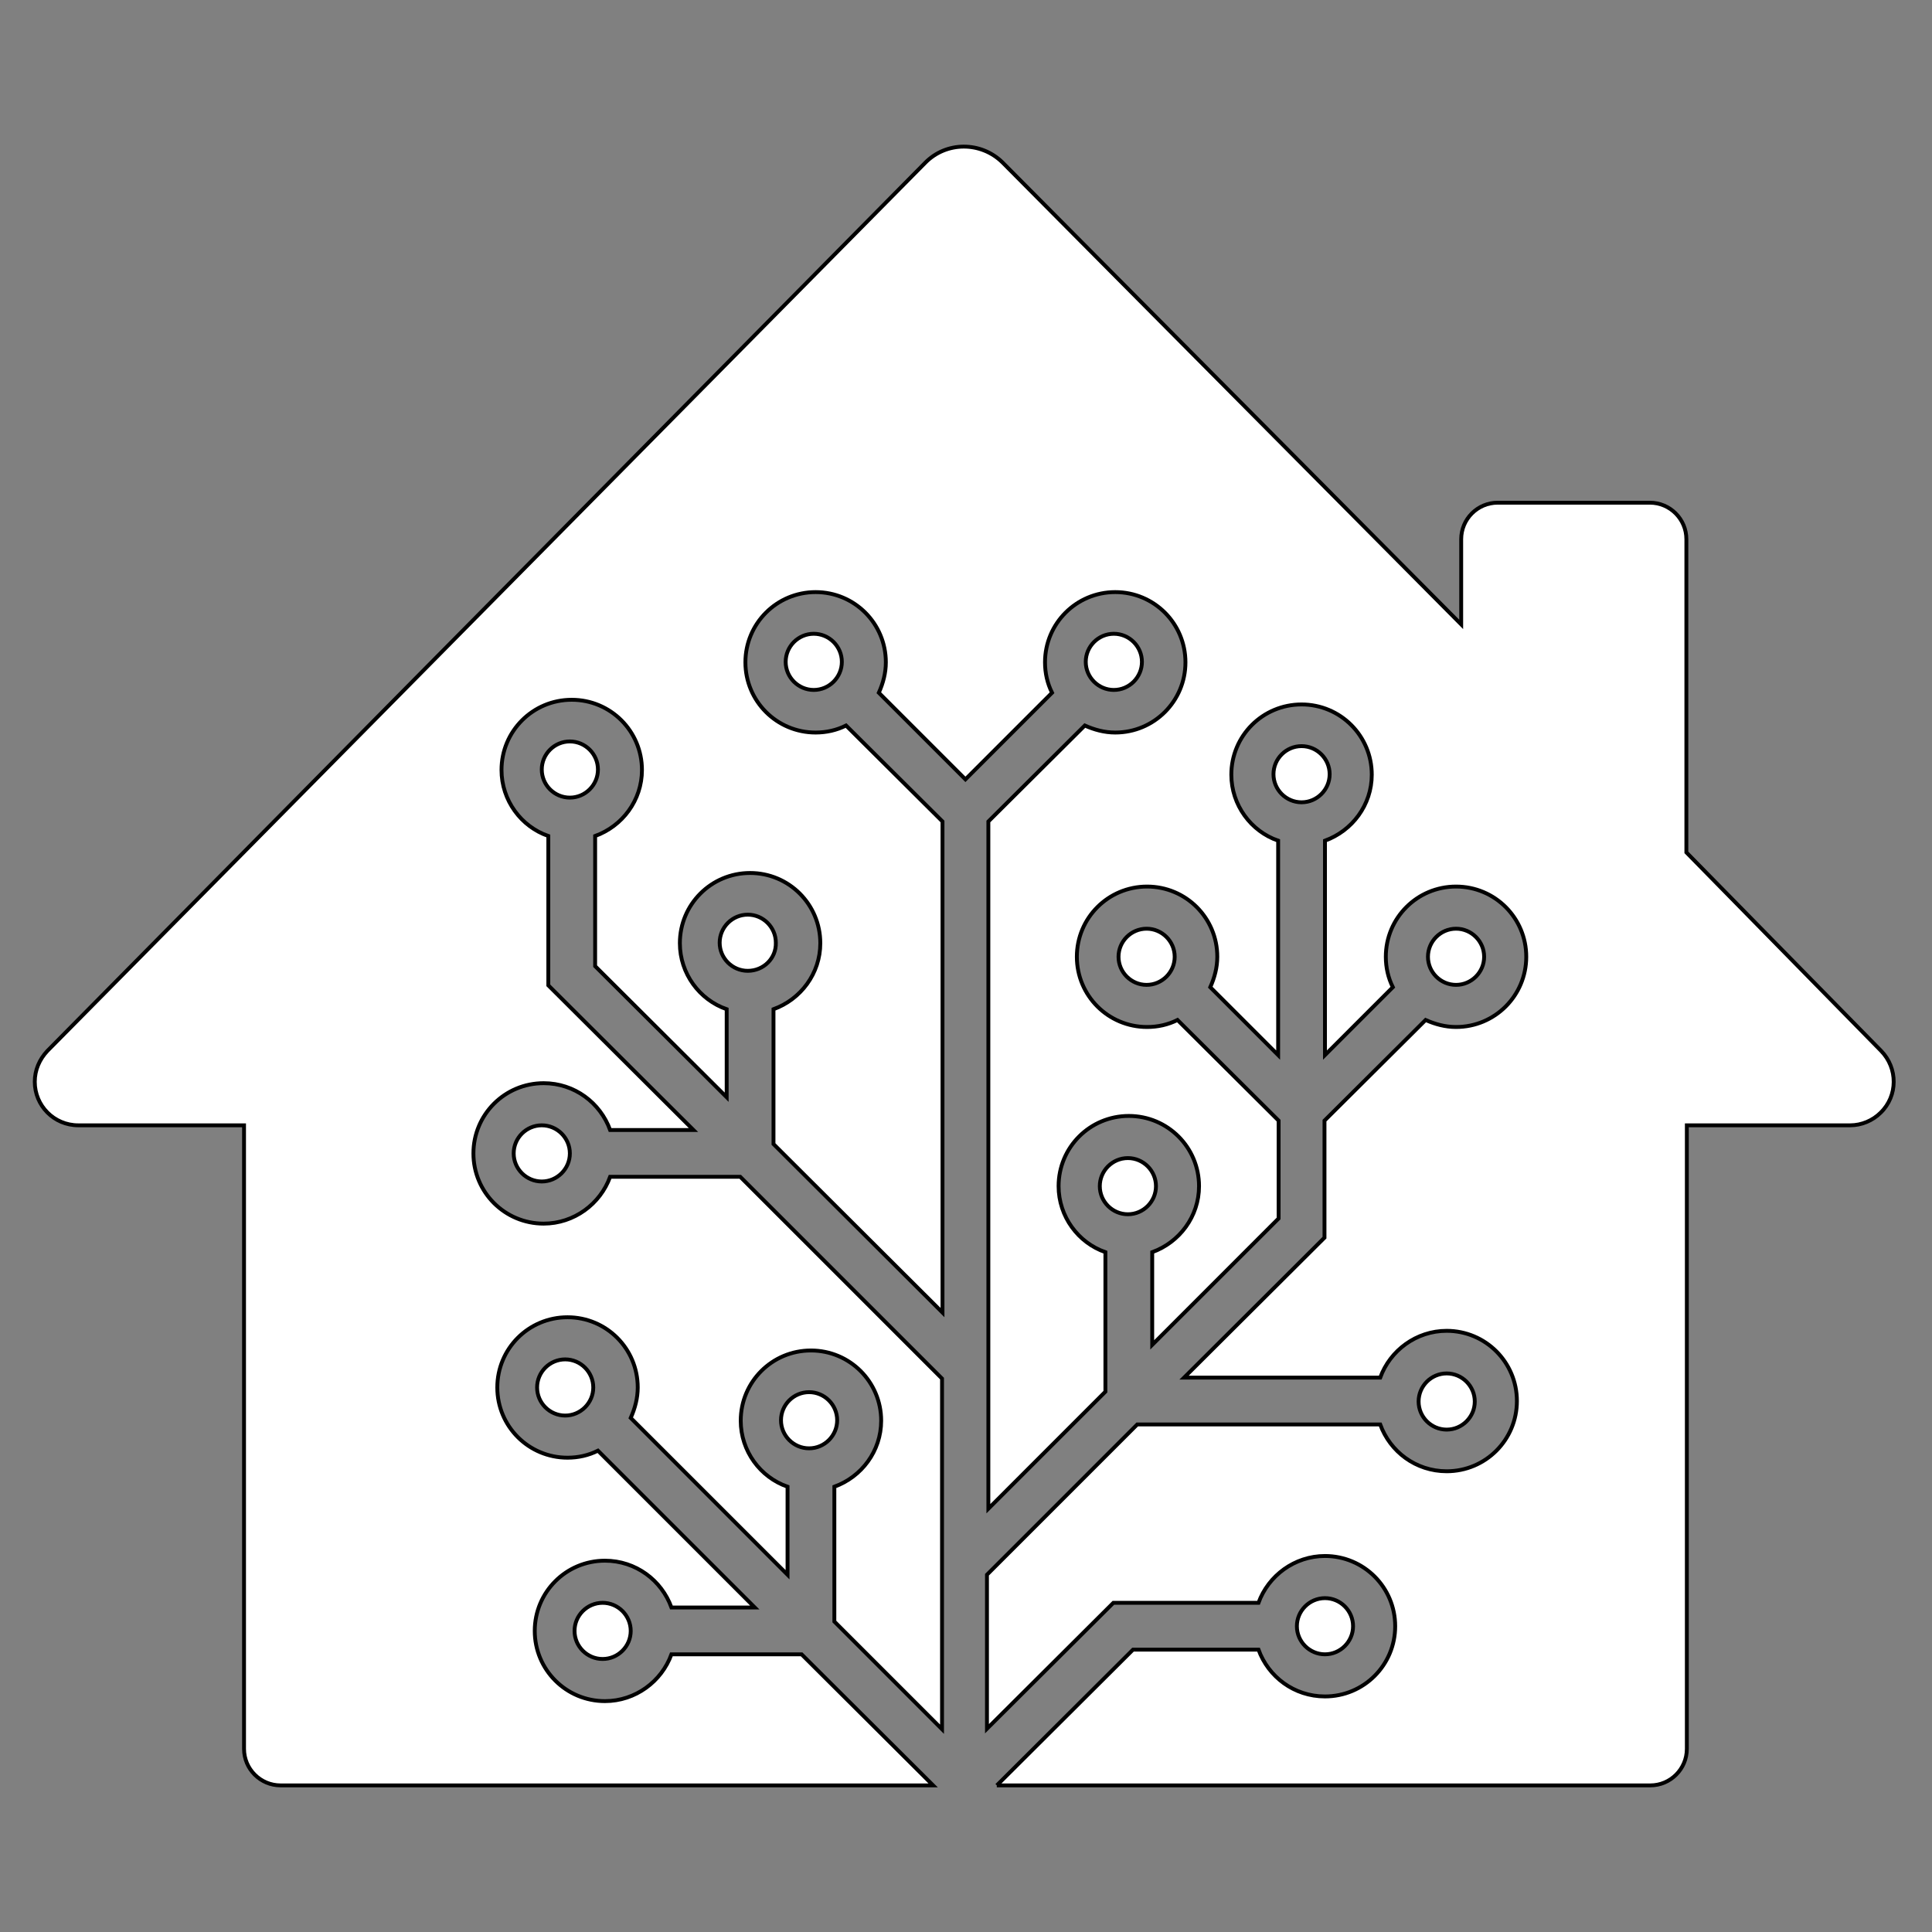 <svg width="500" height="500" xmlns="http://www.w3.org/2000/svg" fill="none">
 <rect width="100%" height="100%" fill="#808080" stroke="none"/>
 <defs>
  <clipPath id="clip0_504_88">
   <rect id="svg_1" fill="white" height="500" width="500"/>
  </clipPath>
 </defs>
 <g>
  <title>Layer 1</title>
  <g stroke="null" id="svg_2" clip-path="url(#clip0_504_88)">
   <path stroke="null" id="svg_3" fill="white" d="m257.972,462.057l35.256,-35.135l32.469,0c2.544,7.027 9.208,12.115 17.204,12.115c10.056,0 18.173,-8.117 18.173,-18.173c0,-10.056 -8.117,-18.173 -18.173,-18.173c-7.875,0 -14.66,5.088 -17.204,12.115l-37.558,0l-32.712,32.59l0,-39.86l38.89,-38.89l62.879,0c2.544,7.027 9.208,12.115 17.204,12.115c10.056,0 18.173,-8.117 18.173,-18.173c0,-10.056 -8.117,-18.173 -18.173,-18.173c-7.875,0 -14.66,5.088 -17.204,12.115l-50.764,0l36.346,-36.225l0,-30.289l26.169,-26.048c2.423,1.09 5.088,1.817 7.875,1.817c10.056,0 18.173,-8.117 18.173,-18.173c0,-10.056 -8.117,-18.173 -18.173,-18.173c-10.056,0 -18.173,8.117 -18.173,18.173c0,2.787 0.606,5.452 1.817,7.875l-17.567,17.567l0,-55.489c7.027,-2.544 12.115,-9.208 12.115,-17.083c0,-10.056 -8.117,-18.173 -18.173,-18.173c-10.056,0 -18.173,8.117 -18.173,18.173c0,7.875 5.088,14.66 12.115,17.083l0,55.489l-17.567,-17.567c1.09,-2.423 1.817,-5.088 1.817,-7.875c0,-10.056 -8.117,-18.173 -18.173,-18.173c-10.056,0 -18.173,8.117 -18.173,18.173c0,10.056 8.117,18.173 18.173,18.173c2.787,0 5.452,-0.606 7.875,-1.817l26.169,26.048l0,25.321l-32.712,32.712l0,-23.988c7.027,-2.544 12.115,-9.208 12.115,-17.083c0,-10.056 -8.117,-18.173 -18.173,-18.173c-10.056,0 -18.173,8.117 -18.173,18.173c0,7.875 5.088,14.66 12.115,17.083l0,36.104l-30.289,30.289l0,-177.854l24.958,-24.837c2.423,1.09 5.088,1.817 7.875,1.817c10.056,0 18.173,-8.117 18.173,-18.173c0,-10.056 -8.117,-18.173 -18.173,-18.173c-10.056,0 -18.173,8.117 -18.173,18.173c0,2.787 0.606,5.452 1.817,7.875l-22.413,22.413l-22.413,-22.413c1.09,-2.423 1.817,-5.088 1.817,-7.875c0,-10.056 -8.117,-18.173 -18.173,-18.173c-10.056,0 -18.173,8.117 -18.173,18.173c0,10.056 8.117,18.173 18.173,18.173c2.787,0 5.452,-0.606 7.875,-1.817l24.958,24.837l0,127.091l-43.737,-43.615l0,-34.892c7.027,-2.544 12.115,-9.208 12.115,-17.083c0,-10.056 -8.117,-18.173 -18.173,-18.173c-10.056,0 -18.173,8.117 -18.173,18.173c0,7.875 5.088,14.66 12.115,17.083l0,22.777l-34.044,-33.923l0,-33.681c7.027,-2.544 12.115,-9.208 12.115,-17.083c0,-10.056 -8.117,-18.173 -18.173,-18.173c-10.056,0 -18.173,8.117 -18.173,18.173c0,7.875 5.088,14.66 12.115,17.083l0,38.648l37.558,37.437l-21.565,0c-2.544,-7.027 -9.208,-12.115 -17.204,-12.115c-10.056,0 -18.173,8.117 -18.173,18.173c0,10.056 8.117,18.173 18.173,18.173c7.875,0 14.66,-5.088 17.204,-12.115l33.681,0l52.217,52.217l0,90.744l-27.865,-27.865l0,-34.892c7.027,-2.544 12.115,-9.208 12.115,-17.083c0,-10.056 -8.117,-18.173 -18.173,-18.173c-10.056,0 -18.173,8.117 -18.173,18.173c0,7.875 5.088,14.66 12.115,17.083l0,22.777l-40.587,-40.587c1.09,-2.423 1.817,-5.088 1.817,-7.875c0,-10.056 -8.117,-18.173 -18.173,-18.173c-10.056,0 -18.173,8.117 -18.173,18.173c0,10.056 8.117,18.173 18.173,18.173c2.787,0 5.452,-0.606 7.875,-1.817l40.587,40.587l-21.565,0c-2.544,-7.027 -9.208,-12.115 -17.204,-12.115c-10.056,0 -18.173,8.117 -18.173,18.173c0,10.056 8.117,18.173 18.173,18.173c7.875,0 14.66,-5.088 17.204,-12.115l33.681,0l34.044,33.923l-168.889,0c-5.21,0 -9.45,-4.24 -9.45,-9.45l0,-161.377l-42.889,0c-6.3,0 -11.267,-5.088 -11.267,-11.267c0,-3.029 1.212,-5.815 3.271,-7.996l227.164,-229.829c5.452,-5.573 14.417,-5.573 19.99,-0.121l0.121,0.121l118.61,119.458l0,-22.05c0,-5.21 4.24,-9.45 9.45,-9.45l39.375,0c5.21,0 9.45,4.24 9.45,9.45l0,81.052l50.4,51.369c4.362,4.483 4.362,11.631 -0.121,15.992c-2.06,2.06 -4.967,3.271 -7.875,3.271l-42.283,0l0,161.377c0,5.21 -4.24,9.45 -9.45,9.45l-169.131,0zm-102.012,-32.712c-3.998,0 -7.269,-3.271 -7.269,-7.269c0,-3.998 3.271,-7.269 7.269,-7.269c3.998,0 7.269,3.271 7.269,7.269c0,3.998 -3.271,7.269 -7.269,7.269zm53.429,-54.519c-3.998,0 -7.269,-3.271 -7.269,-7.269c0,-3.998 3.271,-7.269 7.269,-7.269c3.998,0 7.269,3.271 7.269,7.269c0,3.998 -3.271,7.269 -7.269,7.269zm-63.121,-8.481c-3.998,0 -7.269,-3.271 -7.269,-7.269c0,-3.998 3.271,-7.269 7.269,-7.269c3.998,0 7.269,3.271 7.269,7.269c0,3.998 -3.271,7.269 -7.269,7.269zm-6.058,-60.577c-3.998,0 -7.269,-3.271 -7.269,-7.269c0,-3.998 3.271,-7.269 7.269,-7.269c3.998,0 7.269,3.271 7.269,7.269c0,3.998 -3.271,7.269 -7.269,7.269zm151.685,8.481c-3.998,0 -7.269,-3.271 -7.269,-7.269c0,-3.998 3.271,-7.269 7.269,-7.269c3.998,0 7.269,3.271 7.269,7.269c0,3.998 -3.271,7.269 -7.269,7.269zm82.506,55.731c-3.998,0 -7.269,-3.271 -7.269,-7.269c0,-3.998 3.271,-7.269 7.269,-7.269c3.998,0 7.269,3.271 7.269,7.269c0,3.998 -3.271,7.269 -7.269,7.269zm-31.5,58.154c-3.998,0 -7.269,-3.271 -7.269,-7.269c0,-3.998 3.271,-7.269 7.269,-7.269c3.998,0 7.269,3.271 7.269,7.269c0,3.998 -3.271,7.269 -7.269,7.269zm33.923,-173.25c-3.998,0 -7.269,-3.271 -7.269,-7.269c0,-3.998 3.271,-7.269 7.269,-7.269c3.998,0 7.269,3.271 7.269,7.269c0,3.998 -3.271,7.269 -7.269,7.269zm-39.981,-47.25c-3.998,0 -7.269,-3.271 -7.269,-7.269c0,-3.998 3.271,-7.269 7.269,-7.269c3.998,0 7.269,3.271 7.269,7.269c0,3.998 -3.271,7.269 -7.269,7.269zm-48.583,-29.077c-3.998,0 -7.269,-3.271 -7.269,-7.269c0,-3.998 3.271,-7.269 7.269,-7.269c3.998,0 7.269,3.271 7.269,7.269c0,3.998 -3.271,7.269 -7.269,7.269zm-77.66,0c-3.998,0 -7.269,-3.271 -7.269,-7.269c0,-3.998 3.271,-7.269 7.269,-7.269c3.998,0 7.269,3.271 7.269,7.269c0,3.998 -3.271,7.269 -7.269,7.269zm-63.121,27.865c-3.998,0 -7.269,-3.271 -7.269,-7.269c0,-3.998 3.271,-7.269 7.269,-7.269c3.998,0 7.269,3.271 7.269,7.269c0,3.998 -3.271,7.269 -7.269,7.269zm46.039,44.827c-3.998,0 -7.269,-3.271 -7.269,-7.269c0,-3.998 3.271,-7.269 7.269,-7.269c3.998,0 7.269,3.271 7.269,7.269c0.121,3.998 -3.15,7.269 -7.269,7.269zm103.223,3.635c-3.998,0 -7.269,-3.271 -7.269,-7.269c0,-3.998 3.271,-7.269 7.269,-7.269c3.998,0 7.269,3.271 7.269,7.269c0,3.998 -3.271,7.269 -7.269,7.269z" clip-rule="evenodd" fill-rule="evenodd"/>
  </g>
 </g>
</svg>